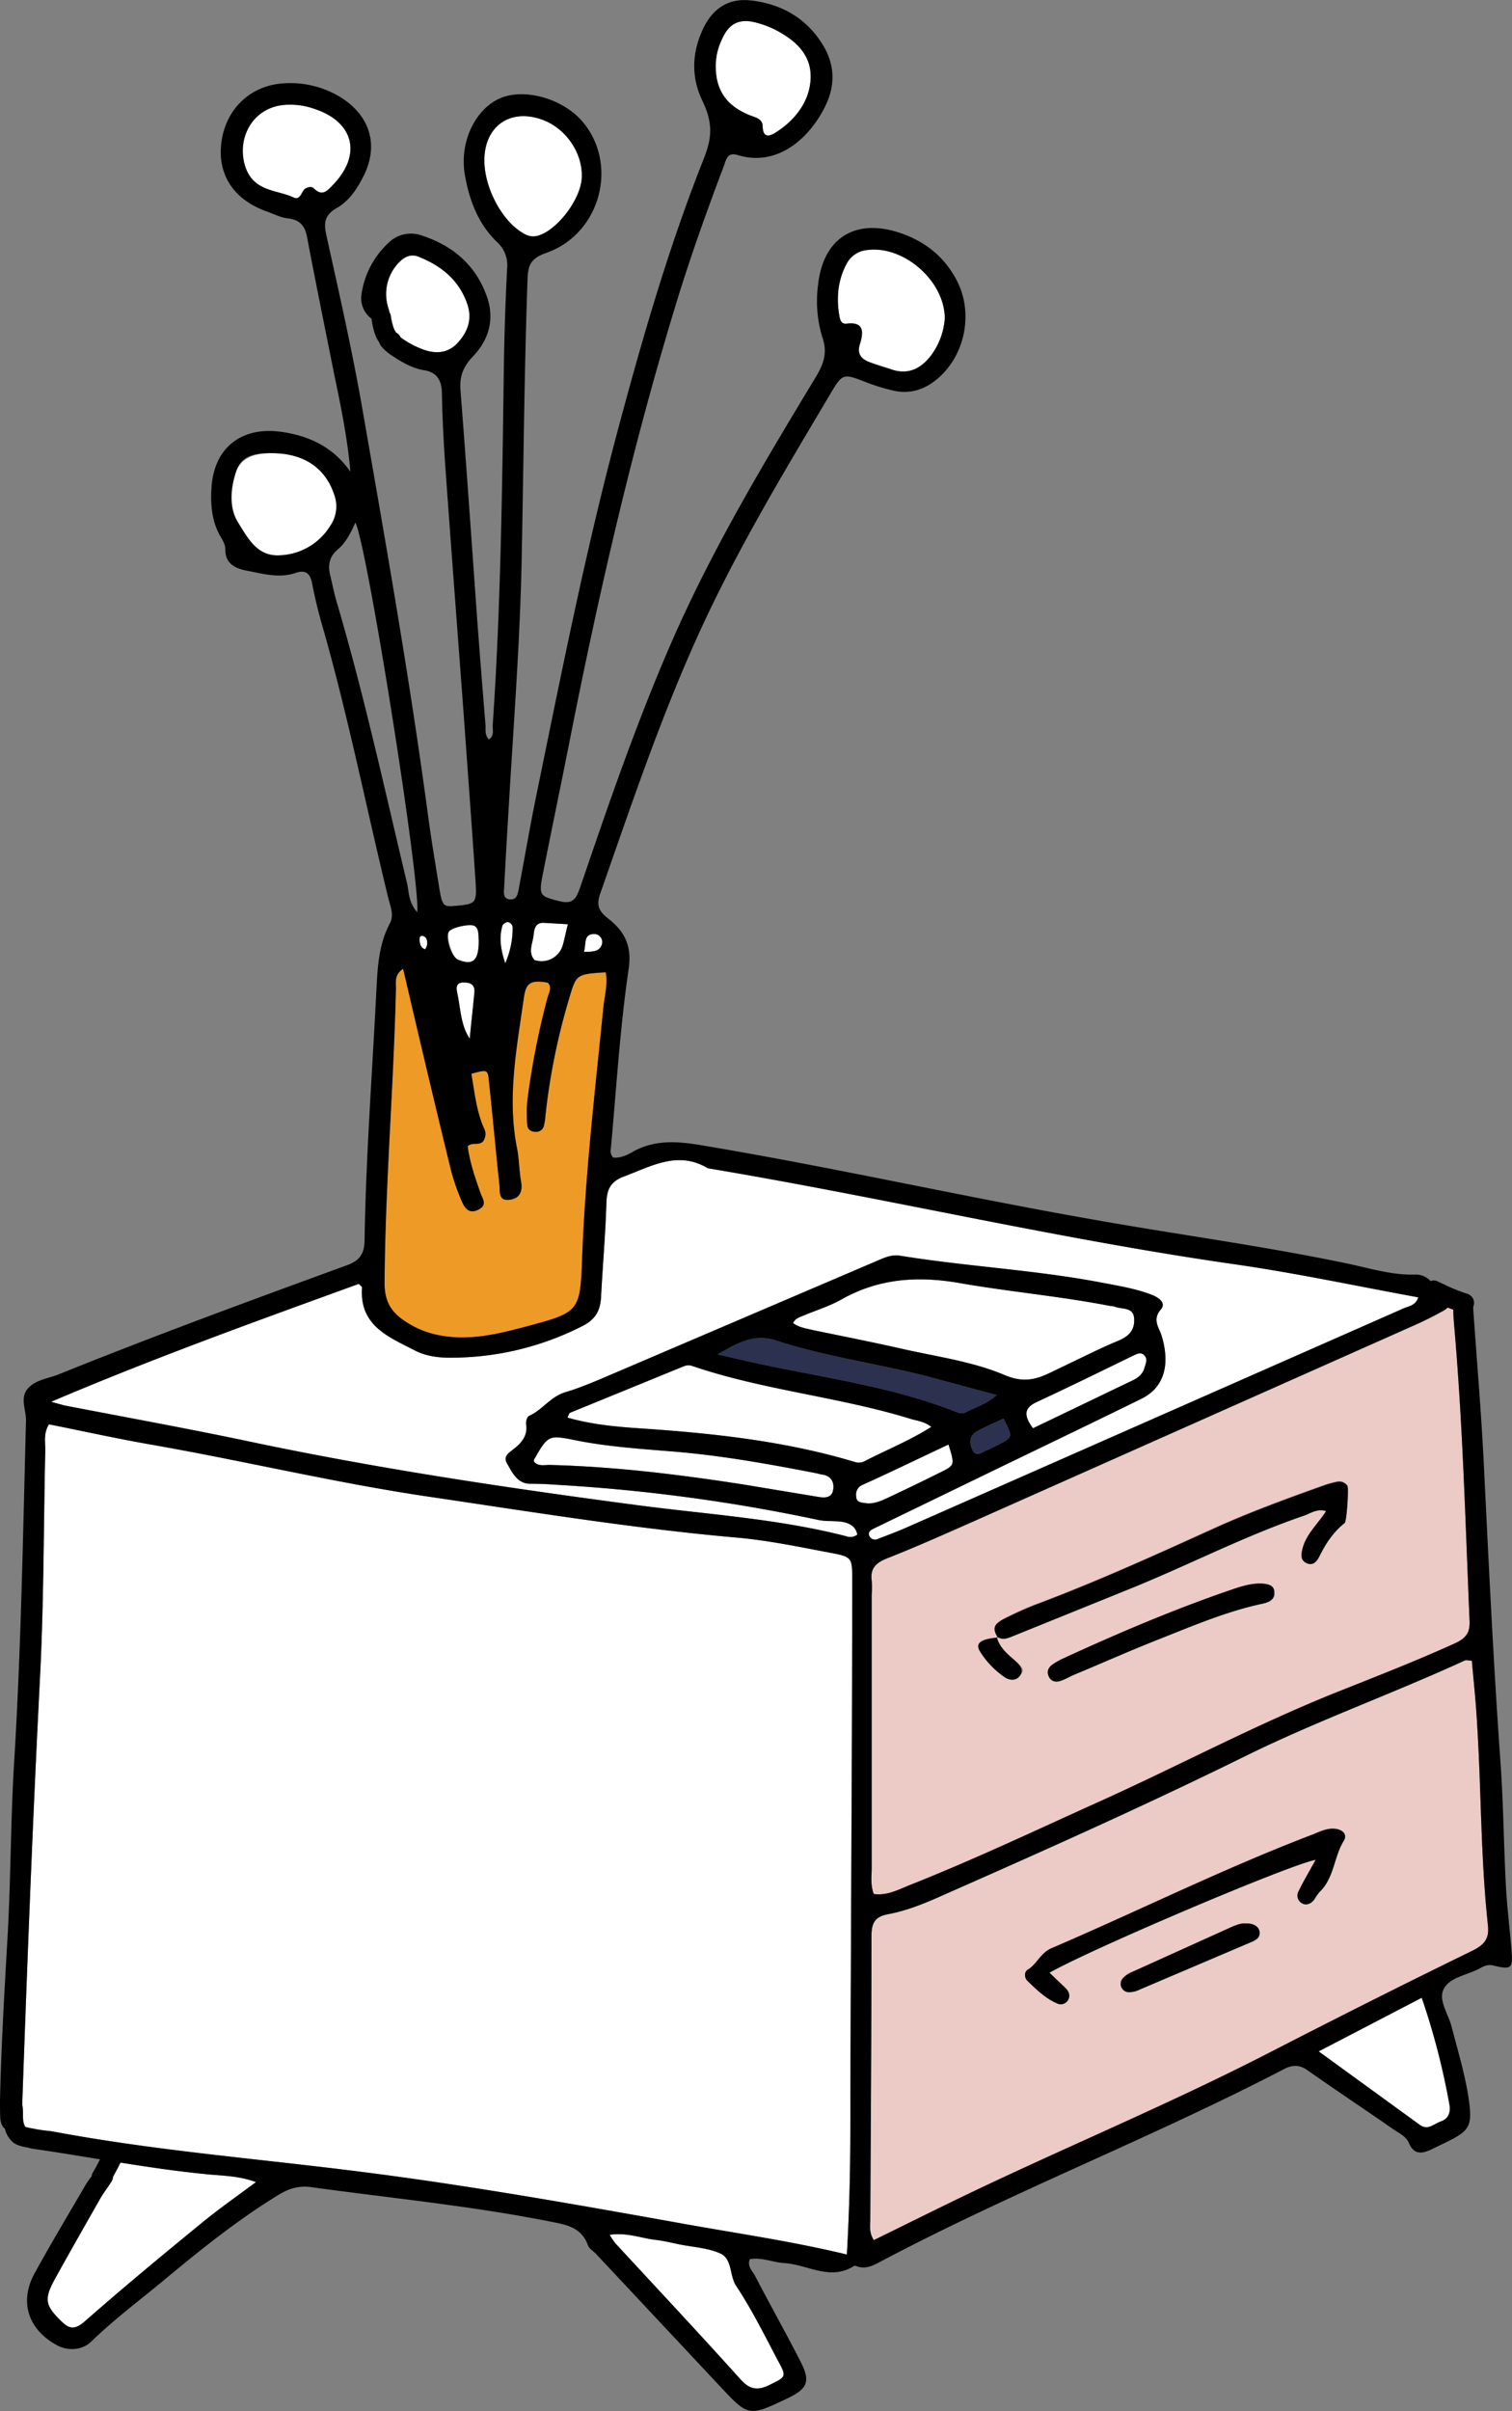 <svg xmlns="http://www.w3.org/2000/svg" width="651.5" height="1038.5" viewBox="0 0 651.5 1038.5">
  <rect x="0" y="0" width="651.5" height="1038.5" fill="#808080" stroke="none"/>
  <title>iconsl68_224259234</title>
  <g id="Layer_2" data-name="Layer 2">
    <g id="_224259234">
      <g id="iconsl68_224259234">
        <path d="M199.4,423.2c-3,.1-2.8,2.5-2.4,4.4,1.5,6.7,1.4,13.8,5.4,19.8.6-6.6,1.4-13.2,2-19.8C204.8,423.9,202.4,423,199.4,423.2Z" fill="#fff"/>
        <path d="M378.2,662.9c4.1-1.6,8.2-3.1,12.3-4.9l214.2-94.4c2.3-1,5.4-1.3,6.4-4.8-26.3-4.8-52.4-10.4-78.8-14.2C456,533.7,380.9,515.9,305,503.2c-12.9-7.7-24.2-.9-36,3.5-5.7,2.1-7.5,5.3-7.7,11.2-.4,13.5-1.6,27-2.3,40.5-.3,5.8-2.1,9.7-7.9,12.7a124.9,124.9,0,0,1-57.5,13.7c-5.1,0-10.4-.8-14.8-3.1-11.2-5.8-24-10.6-22.8-27.1,0-.4-.8-.9-1.4-1.6C110.9,568.9,67.1,584.6,22,603.8l5.9,1.6c25.9,5,51.8,9.7,77.6,15.1,55.9,11.9,112.3,20.3,168.9,27.8,30.2,4,60.6,5.8,90.2,13.4a4.9,4.9,0,0,0,4.8-.7c-.9-4.6-4.4-5.4-8.3-5.7s-5.9,0-8.9-.7a747.4,747.4,0,0,0-111.4-15c-4.1-.3-8.1-.5-12.2-.5-5.9.1-7.8-4.9-10.1-8.7s1.8-5.3,4-7.2,4.9-5.4,4.2-9.7c-.2-1.1.4-3.2,1.2-3.6,5.9-2.6,9.5-8.4,15.9-10.3s13.3-4.9,19.9-7.7l113.7-48.6c3.3-1.4,6.6-3.1,10.6-2.4,29,4.7,58.5,6.1,87.4,11.7,6.9,1.3,14,2.5,20.6,5,3,1.1,6.7,3.5,4.2,6.4-3.9,4.6-.7,7.8.4,11.6,3.8,12.8.7,22.3-9,27-23,11.3-46.2,22.4-69.3,33.6l-45.4,22c-1.4.7-3.3,1.5-2.2,3.6A2.7,2.7,0,0,0,378.2,662.9Z" fill="#fff"/>
        <path d="M568.2,883.6l43.5,31.6c3.6,2.6,6.3-.4,9.3-1.5s4.1-4.2,3.5-7.4a309.3,309.3,0,0,0-11.9-45.8Z" fill="#fff"/>
        <path d="M309.2,583.4l15.4,3.5c29.5,6.5,59.6,10.2,88,21.5a4.2,4.2,0,0,0,3.8-.2c4-2.1,8.6-3.3,13.1-7.3l-28.9-7.8c-21.8-5.7-44.4-8.6-65.8-15.6C325.2,574.3,318.4,578,309.2,583.4Z" fill="#2c3150"/>
        <path d="M636.3,739.9c-.5-8.3-1.4-16.5-2.1-24.6-1.7-.1-2.4-.3-3-.1-31.3,14.4-63.8,26-94.8,41.3-42.4,20.9-85.6,40.2-128.9,59.3-8,3.6-16.2,7.1-24.8,8.7-6.1,1.1-7.2,4.2-7.2,9.7,0,40.6-.3,81.2-.5,121.8,0,2.6-.7,5.3,1.5,8.9,14.5-7.1,28.3-14,42.3-20.7,43-20.5,87-38.8,129.4-60.7,28.6-14.7,57.2-29.1,86.1-43.2,5.5-2.7,7.5-5.4,6.8-11.3C637.9,799.4,638.3,769.6,636.3,739.9Zm-96.9,96.5L491,857a10.2,10.2,0,0,1-4.8,1.1,3.6,3.6,0,0,1-2.3-6.1,11.3,11.3,0,0,1,4.1-2.7l41.6-18.8c2.4-1.1,4.9-2.2,7.1-2s5.5.5,6,3.4S541.5,835.5,539.4,836.4ZM579,792.9c-4.3,7-4.1,16-10.4,22a27.5,27.5,0,0,0-2.3,3.3c-1.4,1.8-3.4,2.7-5.3,1.6a3.8,3.8,0,0,1-1.4-5.3c2.2-4.5,4.7-8.7,7.3-13.4-9.8,1.5-95.1,37.6-114.7,48.6l7,6.7c1.6,1.6,2.1,3.6.8,5.4a3.6,3.6,0,0,1-4.6,1.1c-5-2.2-8.9-6-12.8-9.8-1.2-1.2-1.3-3.7.1-4.6,4.1-2.4,5.6-7.3,10.3-9.3,37.5-16.1,74.1-34.3,112.3-48.9,3.1-1.2,6.2-2.9,9.7-2.6S580.8,790,579,792.9Z" fill="#eccac5"/>
        <path d="M420.8,616.6c-3.2,1.9-3.1,5.3-1.7,8.1s4.1.8,6.1,0,3.6-1.7,5.4-2.6c5.9-3.1,5.9-3.1,1.8-11.1C428.6,612.8,424.5,614.4,420.8,616.6Z" fill="#2c3150"/>
        <path d="M51.9,931.5c-1,2.1-2.1,4.1-3.2,6.1a4.7,4.7,0,0,1-.4,1.6c-1.5,2.6-3.5,5-5,7.6-6.7,11.8-13.4,23.5-19.9,35.3-4.5,8.3-3.8,11.1,3,17.7,3.5,3.5,5.9,3.7,10,.2,16.5-14.5,33.4-28.5,50.4-42.4,7.3-6,15-11.4,23.5-17.7-7.8-2.9-15.2-2.7-22.2-3.5C75.9,935.2,63.9,933.4,51.9,931.5Z" fill="#fff"/>
        <path d="M201.4,131.1c-3.5-10.4-11.2-16.6-21-20.5-2.6-1.1-5.2-.5-7.5,1.5a19.5,19.5,0,0,0-5.6,20.5,18,18,0,0,1,.5,1.9,4.4,4.4,0,0,1,.6,1.6,28.4,28.4,0,0,0,1.1,4.8,8.9,8.9,0,0,0,1.2,2.4,4.1,4.1,0,0,1,1.9,2,38,38,0,0,0,8.6,4.8c5.7,2.4,11.4,2.6,15.8-2.2S203.6,137.7,201.4,131.1Z" fill="#fff"/>
        <path d="M224.1,99.6c2.7,1.9,5.1,2.9,8.4,1.7,8.4-3,18-16.1,18.2-25.1.3-10.7-7.2-21.3-17.5-24.8-13.6-4.7-24.5,3.1-24.5,17.7C208.7,80.3,215.6,93.9,224.1,99.6Z" fill="#fff"/>
        <path d="M231.3,413.8a9.5,9.5,0,0,0,11-6.1c.9-2.8,1.4-5.8,2.4-9.6l-10.3-.6c-4-.2-4.2,3-4.5,5.5s-2.5,7.2.4,10.5C230.5,413.7,231,413.7,231.3,413.8Z" fill="#fff"/>
        <path d="M143.6,79.5c12.4-12.9,8.9-27-8.1-32.6a30.8,30.8,0,0,0-10.9-1.8c-9.3,0-15.6,4.3-18.7,12.6s-1.1,16.2,3.9,20.6,11.3,4.2,16.8,6.8c2.9,1.4,3-2.9,5-3.9s2.7-.9,3.7,0C139,84.9,141.3,81.9,143.6,79.5Z" fill="#fff"/>
        <path d="M364.8,139.4c8-1,7.2,4.2,5.7,8.9s.7,6.4,4.2,7.7,6.4,2.1,9.6,3.2c7.1,2.3,12.5-.4,16.8-6a30.2,30.2,0,0,0,6-16.1c-.1-16.3-17.9-31.5-33.4-29.4a11.1,11.1,0,0,0-8.9,5.9c-3.8,7.1-4.5,14.7-3.1,22.6C362,137.7,362.4,139.7,364.8,139.4Z" fill="#fff"/>
        <path d="M322.7,49.5c2.4,1,5.8,1.5,5.9,4.7.1,5.1,2.6,4.8,5.6,2.9,8.7-5.5,14.8-13.2,15.1-23.7s-6.4-15.8-14.5-20.2a40.8,40.8,0,0,0-8.4-3.3c-7.6-2.2-12.3,0-15.4,7.2a26.7,26.7,0,0,0-2.6,10.7C308.2,38.5,312.7,45.3,322.7,49.5Z" fill="#fff"/>
        <path d="M418.6,655.7c-12,5.3-24.1,10.7-36.3,15.5-4.8,1.9-7.4,4.3-6.7,9.6a40.1,40.1,0,0,1,0,6V804.5c0,3.7-.6,7.4.9,11.3,5.6.8,10.5-1.8,15.4-3.8,27.3-10.8,53.9-23.4,80.7-35.5,34.5-15.5,67.9-33.4,103.1-47.5,17.3-6.9,34.6-13.6,51.5-21.3,4.8-2.3,6.3-4.8,6-9.9-1.8-42.3-2.9-84.5-6.6-126.6-.2-2.4-.4-4.7-.4-7.1h0l-2.5-.9a6.5,6.5,0,0,1-1.6,1.3c-3.8,2.1-7.7,4.1-11.7,5.9Zm125.2,35.1c-15.3,3.3-29.6,9.4-44,15.1-12.5,4.9-24.8,10.4-37.3,15.6-1.8.8-3.6,1.8-5.5,2.5s-4.1.3-5.1-1.9-.1-4,1.7-5.2a27.6,27.6,0,0,1,4.4-2.5c23.9-11,48.1-21.3,73-29.8,4.1-1.4,8.3-2.7,12.8-2.5,2.5.2,4.6,1,5.3,3.9S546.6,690.2,543.8,690.8ZM579.4,656c-4.9,3.9-8.2,8.9-10.9,14.4-1.1,2.2-2.6,4.3-5.5,2.9s-2.4-3.6-1.8-6.1c1.6-6.5,6.7-10.8,10.2-16.3-3.8-1.3-6.7,1-9.7,2-26,8.9-50.3,21.6-75.7,31.8l-49.7,20.1c-2.2.9-4.3,1.7-6.5.3a.3.3,0,0,0,.1.2h-.3c1.1,4.8,5.1,7.4,8.4,10.5s3.3,3.7,1.4,6-4.4,1.9-6.4.6a37.3,37.3,0,0,1-10.5-10.8c-2.5-3.7-.3-5.6,7.1-6.3a.8.8,0,0,0-.1-.4h.3c-2.4-3.9-.1-6.2,3.1-7.9s9.1-4.4,13.9-6.2c25.6-9.6,50.5-20.9,75.4-32.2,15.8-7.2,31.9-13.1,48.2-18.9a38.3,38.3,0,0,1,5.8-1.6,4.2,4.2,0,0,1,4.4,1.8C581.2,641,580.3,655.3,579.4,656Z" fill="#eccac5"/>
        <path d="M259.4,406.6a3.5,3.5,0,0,0-3.2-4.3c-5,0-3.5,4.2-4.6,7.7C255.2,409.9,258.4,410.1,259.4,406.6Z" fill="#fff"/>
        <path d="M445.1,615.2l43.1-20.7c2.2-1,4.1-2.4,4.8-4.9s1.7-3.9.2-5.7-3.7-.5-5.5.3c-13.6,6.6-27.2,13.3-41,19.7C441.1,606.5,441.1,609.8,445.1,615.2Z" fill="#fff"/>
        <path d="M357.6,668.8c-13.2-2.5-26.5-5.3-40-6.5-44.4-3.9-88.5-11.1-132.6-17.6-40.1-5.9-79.6-15.4-119.5-22.4-15-2.6-29.8-5.9-44.4-8.8-2.5,4-1.5,7.8-1.6,11.5-.7,31.4-.6,62.9-2.1,94.3-3.2,62.1-5.6,124.2-7.8,186.4v1c0,.2.1.3.1.5a19.4,19.4,0,0,1,.2,3.4,26.2,26.2,0,0,0,.1,2.8,6.5,6.5,0,0,0,.9,2.7c1,.4,3.8.8,5.1,1.1l2.7.4c1.5.2,3.1.3,4.6.6,43.9,8.2,88.4,11.7,132.6,17.3s90.9,13.8,136.1,21.9c24.1,4.4,48.5,7.8,72.9,13.7,1.1-19,1.5-37.1,1.5-55.4.1-50.7.4-101.4.6-152.1q.2-41.7.2-83.2C367.2,670.9,367.2,670.6,357.6,668.8Z" fill="#fff"/>
        <path d="M310.3,970.6c-5.4-2.4-11.8-2.7-17.7-3.9-3.3-.7-6.6-1.5-10-1.9-6.3-.7-12.3-3.3-19.9-2.2a26.5,26.5,0,0,0,2.4,3.6c18.1,19.6,36.3,39,54.1,58.8,4,4.4,7.4,4.7,12.3,2.3,7.3-3.6,7.6-3.4,3.5-10.9-5.7-10.8-11.1-21.7-17.8-31.8C314.2,980,315.5,972.9,310.3,970.6Z" fill="#fff"/>
        <path d="M174.7,569.2a38.8,38.8,0,0,0,13.9,5.8c13.7,2.9,26.8-.6,39.9-4.1,20.8-5.6,21.5-6.4,22.3-28.1,1.3-36.5,5.6-72.7,9.2-109,.5-5,2-9.9,1-15-12.8.8-12.7.9-15.8,11.4A280.8,280.8,0,0,0,235,480.7a24,24,0,0,1-.6,4,3.4,3.4,0,0,1-3.7,2.8c-1.9,0-3.4-1.1-3.5-2.9a58.7,58.7,0,0,1,.1-11.1,337.6,337.6,0,0,1,8.6-43.7c.6-2.2,2.1-4.3.2-6.5-9.1-1.8-9.7,1.5-10.6,8-3,21-7,42-2.7,63.4.9,4.6.9,9.4,1.7,14.1s-.6,7.6-5.2,8-3.8-3.8-4.1-6.4c-1.6-14.8-2.9-29.6-4.5-44.4-.5-5.4-.6-5.4-7.6-3.5,1.3,7.3,2,14.7,4.7,21.7.8,2.2,1.9,4.3.8,6.7s-5.2.7-7.1,2.9c1,7.1,3.3,13.8,5.7,20.5,1,2.5,2.3,5.1-1.2,6.8s-5.7-.7-7-3.6a96.5,96.5,0,0,1-4.4-12.4q-5.2-21.2-10.2-42.3c-3.6-15.1-7.1-30.1-10.7-45.5-4,2.6-3,5.9-3.1,8.8-1,42.2-4.6,84.3-4.9,126.6C165.7,560.6,168.6,565.3,174.7,569.2Z" fill="#ee9a26"/>
        <path d="M382,645.4c7.9-3.7,15.8-7.5,23.6-11.4,5.8-2.9,5.8-3,3.1-11.8-12.8,6-24.9,11.9-37.1,17.4a4.5,4.5,0,0,0-2.7,4.8c.1,2.6,2.4,2.8,4.4,3.1S379.3,646.7,382,645.4Z" fill="#fff"/>
        <path d="M351.9,634.6c-20.5-4-41.1-7.7-62-9.4-13.8-1.1-27.6-2-41.2-4.7s-12.4-2.5-18.6,8.2c-.1.2,0,.6,0,.9,1.8,2.1,4.4,1.4,6.6,1.4,28.1.7,55.8,4.1,83.5,8.4l32,5.3c2.8.5,5.9.7,6.7-2.5s-.6-6.7-5-7.1Z" fill="#fff"/>
        <path d="M480.3,562.8a13.8,13.8,0,0,0-2-.3c-21.6-4.2-43.5-6.1-65.1-9.9-18.1-3.1-34.7-1.9-50.8,7.2-5,2.8-10.5,4.5-15.8,6.7-1.9.8-3.9,1.3-4.9,3.4,2.6,1.9,5.6,2.3,8.5,3,12.6,2.6,25.2,5.1,37.7,7.9,15.1,3.5,30.9,5.5,45,11.5,8.8,3.7,14.3,1.6,21-1.7l7.3-3.5c6.7-3.2,13.4-6.6,20.2-9.4,4.7-1.9,7.6-4.7,7.3-9.7S483.4,564.1,480.3,562.8Z" fill="#fff"/>
        <path d="M372.5,629.4c9.5-4.9,19.5-8.9,28.8-14.8-3.1-2.4-6.2-2.6-9.1-3.5-30.9-9.5-63.4-12.3-94.1-22.8-1.9-.6-3.2.1-4.7.7l-47.7,19.5c-.5.2-.7,1.1-1.2,2.1,10.1,2.9,20.3,3.9,30.6,4.6,31.6,2.1,63,5.4,93.5,14.6A5.2,5.2,0,0,0,372.5,629.4Z" fill="#fff"/>
        <path d="M144,213c-3.8-11.4-13-17.7-26.5-17.8-8.4-.1-14,2.5-15.9,8.3s-3.1,15,1,21.6,8.1,14.6,17.8,14.1a26.7,26.7,0,0,0,21.9-12.7A14.7,14.7,0,0,0,144,213Z" fill="#fff"/>
        <path d="M183.2,408.9a5.7,5.7,0,0,0,.9-2.4c0-1.3-.2-2.8-1.7-3.3s-1.6.6-1.6,2S181.3,408.3,183.2,408.9Z" fill="#fff"/>
        <path d="M197.4,413.4c6.5,2.6,8.9.3,8.9-8.3-.2-2,.7-4.6-1.7-6.2s-10.1.6-11.2,2.4S194.5,412.2,197.4,413.4Z" fill="#fff"/>
        <path d="M220.9,399.6c0-1.5-.9-2.6-2.4-2.4s-2,1-2.1,1.8c-1.3,4.9-.8,9.6,1.3,15.9A37.8,37.8,0,0,0,220.9,399.6Z" fill="#fff"/>
        <path d="M648.9,812.8c-1-18.6-1.1-37.2-2.5-55.7-3-42.5-5-85-7.1-127.6-1.1-21.9-3-43.8-4.5-65.7v-.9c0-.1.1-.2.1-.3a4.1,4.1,0,0,0-2.6-5.3,70.1,70.1,0,0,1-9.7-3.9l-.6-.3-2.8-1.3a3.9,3.9,0,0,0-2.8,0,8.5,8.5,0,0,0-6.7-2.8c-9.9.3-19.4-2.7-28.9-4.7-36.7-7.7-74-12.6-110.9-19.2-55.2-9.7-110-22.1-165.3-31.4-10.8-1.9-21.6-3.4-31.9,2.4-2.6,1.5-5.4,2.8-8.5,2.5a4.1,4.1,0,0,1-1-3.8c2.4-25.9,3.9-51.9,7.7-77.6,1.5-10.3-2.2-16.4-8.9-21.6-4.4-3.4-5-6.1-3.3-10.9,13.1-37.4,25.7-74.9,42-110.9s36.8-70,57-104c5.4-9.2,5.6-9,15.9-5a82.5,82.5,0,0,0,10.7,3.3c7.8,2,14.7-.4,20.5-5.7,11.4-10.4,14.6-28.3,7.3-41.9-5.5-10.4-14.2-17-25.3-20.5-18.9-5.9-32.2,3-34.3,22.7a53.1,53.1,0,0,0,2,23.1c2.1,6.3.3,11.2-3.1,16.8-22.2,36.7-44.3,73.6-61.6,113-15.2,34.7-27.5,70.5-39.7,106.3-1.7,4.7-2.8,7.8-8.9,6.3-8.3-2.1-9.1-2.3-7.5-10.7,3.8-19.3,7.8-38.4,11.6-57.6,12.7-64.4,27.3-128.2,46.6-191,6-19.4,12.8-38.4,20-57.4,1-2.8,1.5-6.1,6-4.7,17,5.2,31-7.1,37.9-21.5,4.3-9,3.8-17.9-1.4-26.2C347.4,7.8,336.7,1.7,323.6.2c-9.5-1.1-16.3,3.3-20.4,11.7-5.1,10.4-5.5,21.2-.6,31.4s4,16.5.6,25.2c-15.5,39-27,79.3-37.8,119.8-13.5,51-23.7,102.7-34.3,154.3-2.8,13.6-5.1,27.3-7.7,40.9-.4,2.1-1,4.1-3.7,3.9s-2.7-2.5-2.5-4.5c.6-11.1,1.2-22.3,1.9-33.4,2.1-36.5,5-72.9,5.7-109.4.8-39.9,1.1-79.8,2.5-119.6.2-6.1,1.2-9.1,7.9-11.5,23.5-8.1,31.5-38.1,15.8-56.6-8.6-10.1-25.5-14.7-35.9-9.9s-17.2,18.7-14.8,32.8c1.9,10.8,5.6,20.9,13.7,28.8a13.5,13.5,0,0,1,4.5,11.6c-.7,14.2-1.2,28.4-1.4,42.6-.7,51.4-1.3,102.8-4.8,154.1-.1,2,.8,4.6-1.7,6.1-1.8-2.1-1.3-4.2-1.4-6.1-1.2-14.9-2.4-29.7-3.5-44.5-2.4-33.4-4.7-66.8-7.3-100.1-.4-5.9,1.3-10,5.4-14.3,7-7.3,9.5-16.4,5.8-26.3-4.9-13.3-14.7-21.5-28-25.8a13.7,13.7,0,0,0-14.1,3.1,37.5,37.5,0,0,0-11.7,22,11,11,0,0,0,4.3,10.8v.3a37.9,37.9,0,0,0,1.4,6.1,15,15,0,0,0,1.9,3.8,5.2,5.2,0,0,0,1.1,1.9,19.4,19.4,0,0,0,4.6,3.9c4.2,2.8,8.7,5.4,13.8,6.2s7.4,4.1,7.5,9.6c.2,11.2.8,22.3,1.6,33.5,2.5,35,5.2,70.1,7.8,105.1,1.7,23.9,3.5,47.9,5.1,71.8.6,9.5.1,9.8-7.8,10.6-6.4.6-6.5.6-8.1-9.3s-3.2-19.4-4.5-29.1c-7.8-58.3-18-116.2-28.1-174.1-4.4-25.6-10.2-51-15.8-76.4-1.2-5.4-.6-8.7,4.5-11.6s8.4-7.7,11.1-12.9c7.1-13.2,3.8-26.2-8.8-34.4a41.3,41.3,0,0,0-25.1-6.4c-14.2.8-24.7,10.8-26.8,24.7s4.6,25.1,19.2,30.4c3.2,1.1,6.3,2.8,9.6,3.1,5.3.7,7.2,3.5,8.1,8.5,3.7,19.5,7.7,39.1,11.6,58.6,2.9,13.8,5.7,27.6,7,42-7.4-10.6-17.7-15.5-29.9-17.2-17.3-2.4-29.1,7.1-30,24.5-.4,7.2.2,14.2,3.9,20.6,1,1.7,2.1,3.4,2.1,5.6-.1,6.1,4.4,8.2,9.2,9.1,6.9,1.3,13.9,3.4,21,1,5-1.7,6.5.7,7.3,5.1,1.2,6,2.6,11.9,4.3,17.7,11.1,38.7,18.9,78.2,28.4,117.2.9,3.6,2.6,7.3.7,10.9-4.8,9-5.3,18.8-5.8,28.5-1.8,35.8-4.5,71.5-5.1,107.4,0,5.6-1.4,9.1-7.4,11.3-41.6,15.2-83.1,30.4-124.2,47-4.6,1.9-10.2,2.3-13.6,6.3s-.6,9.2-.7,13.7c-1.3,49-2.1,98-5.1,147-1.6,26-1.4,52.1-3,78C1.8,859.6.5,882.2,0,904.8c0,2.4,0,4.7.1,7.1s.8,4.1,2,5a11.5,11.5,0,0,0,3.2,5.6c1.4,1.3,3.6,2,6.5,2.5l2.1.5c9.7,1.4,19.5,3,29.2,4.6-1,1.9-2,3.9-3.1,5.7a3.3,3.3,0,0,0-.5,1.6,32.4,32.4,0,0,0-2.8,4c-7.3,12.6-14.8,25-21.8,37.8s-2.2,24.6,9.7,31c4.9,2.6,11,2.1,14.8-1.7,9.5-9.2,20-17.1,30.2-25.5,16.1-13.4,32.4-26.6,50.4-37.6,4.6-2.8,8.9-4.1,14.3-3.3,34.1,4.7,68.4,8,102.3,14.7,7,1.4,13.8,2.3,16.7,10.2.5,1.5,2.2,2.5,3.4,3.7l53.4,57c12.4,13.3,12.5,13.3,29.3,5.3,8.7-4.2,9.9-7.3,5.5-15.9-6.3-12.3-13.1-24.4-19.5-36.7-1.1-2.2-3.6-4.2-2.3-7.3,5.2-.9,10,1.4,15,1.7,9.9.6,19.6,7.8,29.9,1.2.4-.2,1.3.2,1.9.4,3.6.9,6.6-.7,9.6-2.3,56.8-30.1,116.9-53.3,173.8-82.9,3.9-2,6.8-1.8,10.2.6,12.2,8.6,24.6,16.8,36.8,25.3,2.5,1.7,5.5,3,6.8,6,2.2,5.2,5.8,4.6,9.9,2.6l6.4-3.1c9.7-4.8,11-6.8,9.6-17.4s-4.8-21.7-7.6-32.5c-1.4-5.4-5.9-11.4-3.2-16.2s9.6-5.7,14.7-8.3c2-1,3.8-2.3,6.5-1.6,7.9,1.9,8.5,1.3,7.9-6.5S649.4,821.9,648.9,812.8ZM364.8,113.6a11.1,11.1,0,0,1,8.9-5.9c15.5-2.1,33.3,13.1,33.4,29.4a30.2,30.2,0,0,1-6,16.1c-4.3,5.6-9.7,8.3-16.8,6-3.2-1.1-6.5-2-9.6-3.2s-5.6-3.2-4.2-7.7,2.3-9.9-5.7-8.9c-2.4.3-2.8-1.7-3.1-3.2C360.3,128.3,361,120.7,364.8,113.6ZM311,17.1c3.1-7.2,7.8-9.4,15.4-7.2a40.8,40.8,0,0,1,8.4,3.3c8.1,4.4,14.7,10.4,14.5,20.2s-6.4,18.2-15.1,23.7c-3,1.9-5.5,2.2-5.6-2.9-.1-3.2-3.5-3.7-5.9-4.7-10-4.2-14.5-11-14.3-21.7A26.7,26.7,0,0,1,311,17.1Zm-102.3,52c0-14.6,10.9-22.4,24.5-17.7,10.3,3.5,17.8,14.1,17.5,24.8-.2,9-9.8,22.1-18.2,25.1-3.3,1.2-5.7.2-8.4-1.7C215.6,93.9,208.7,80.3,208.7,69.1Zm-27.5,81a38,38,0,0,1-8.6-4.8,4.1,4.1,0,0,0-1.9-2,8.9,8.9,0,0,1-1.2-2.4,28.4,28.4,0,0,1-1.1-4.8,4.4,4.4,0,0,0-.6-1.6,18,18,0,0,0-.5-1.9,19.5,19.5,0,0,1,5.6-20.5c2.3-2,4.9-2.6,7.5-1.5,9.8,3.9,17.5,10.1,21,20.5,2.2,6.6,0,12.2-4.4,16.8S186.9,152.5,181.2,150.1ZM135.3,81.2c-1-.9-2.4-.7-3.7,0s-2.1,5.3-5,3.9c-5.5-2.6-12-2.6-16.8-6.8s-6.6-13.3-3.9-20.6,9.4-12.6,18.7-12.6a30.8,30.8,0,0,1,10.9,1.8c17,5.6,20.5,19.7,8.1,32.6C141.3,81.9,139,84.9,135.3,81.2ZM622.1,564.5a6.5,6.5,0,0,0,1.6-1.3l2.5.9h0c0,2.4.2,4.7.4,7.1,3.7,42.1,4.8,84.3,6.6,126.6.3,5.1-1.2,7.6-6,9.9-16.9,7.7-34.2,14.4-51.5,21.3-35.2,14.1-68.6,32-103.1,47.5-26.8,12.1-53.4,24.7-80.7,35.5-4.9,2-9.8,4.6-15.4,3.8-1.5-3.9-.9-7.6-.9-11.3V686.8a40.1,40.1,0,0,0,0-6c-.7-5.3,1.9-7.7,6.7-9.6,12.2-4.8,24.3-10.2,36.3-15.5l191.8-85.3C614.4,568.6,618.3,566.6,622.1,564.5ZM256.2,402.3a3.5,3.5,0,0,1,3.2,4.3c-1,3.5-4.2,3.3-7.8,3.4C252.7,406.5,251.2,402.3,256.2,402.3Zm-26.3.7c.3-2.5.5-5.7,4.5-5.5l10.3.6c-1,3.8-1.5,6.8-2.4,9.6a9.5,9.5,0,0,1-11,6.1c-.3-.1-.8-.1-1-.3C227.4,410.2,229.5,406.5,229.9,403Zm-13.5-4c.1-.8,1.3-1.6,2.1-1.8s2.4.9,2.4,2.4a37.8,37.8,0,0,1-3.2,15.3C215.6,408.6,215.1,403.9,216.4,399Zm-23,2.3c1.1-1.8,9.4-3.6,11.2-2.4s1.5,4.2,1.7,6.2c0,8.6-2.4,10.9-8.9,8.3C194.5,412.2,191.7,403.8,193.4,401.3Zm11,26.3c-.6,6.6-1.4,13.2-2,19.8-4-6-3.9-13.1-5.4-19.8-.4-1.9-.6-4.3,2.4-4.4S204.8,423.9,204.4,427.6Zm-22-24.4c1.5.5,1.7,2,1.7,3.3a5.7,5.7,0,0,1-.9,2.4c-1.9-.6-2.2-2.2-2.4-3.7S181.1,402.8,182.4,403.2Zm-62-164c-9.7.5-13.7-7.6-17.8-14.1s-3.3-14.4-1-21.6,7.5-8.4,15.9-8.3c13.5.1,22.7,6.4,26.5,17.8a14.7,14.7,0,0,1-1.7,13.5A26.7,26.7,0,0,1,120.4,239.2Zm24.5,19.5c-1-3.5-1.7-7.2-2.6-10.8s-.8-7.8,2.9-10.9,5.9-7.3,7.9-11.9c4.8,8.1,28,153.9,26.7,167.8-3.9-4.3-3.5-8.6-4.4-12.4C165.7,339.8,156.8,298.9,144.9,258.7Zm25.7,167.4c.1-2.9-.9-6.2,3.1-8.8,3.6,15.4,7.1,30.4,10.7,45.5s6.7,28.2,10.2,42.3a96.5,96.5,0,0,0,4.4,12.4c1.3,2.9,3,5.5,7,3.6s2.2-4.3,1.2-6.8c-2.4-6.7-4.7-13.4-5.7-20.5,1.9-2.2,5.7.2,7.1-2.9s0-4.5-.8-6.7c-2.7-7-3.4-14.4-4.7-21.7,7-1.9,7.1-1.9,7.6,3.5,1.6,14.8,2.9,29.6,4.5,44.4.3,2.6-.6,6.9,4.1,6.4s6-3.6,5.2-8-.8-9.5-1.7-14.1c-4.3-21.4-.3-42.4,2.7-63.4.9-6.5,1.5-9.8,10.6-8,1.9,2.2.4,4.3-.2,6.5a337.6,337.6,0,0,0-8.6,43.7,58.7,58.7,0,0,0-.1,11.1c.1,1.8,1.6,2.9,3.5,2.9a3.4,3.4,0,0,0,3.7-2.8,24,24,0,0,0,.6-4,280.8,280.8,0,0,1,10.2-50.5c3.1-10.5,3-10.6,15.8-11.4,1,5.1-.5,10-1,15-3.6,36.3-7.9,72.5-9.2,109-.8,21.7-1.5,22.5-22.3,28.1-13.1,3.5-26.2,7-39.9,4.1a38.8,38.8,0,0,1-13.9-5.8c-6.1-3.9-9-8.6-9-16.5C166,510.4,169.6,468.3,170.6,426.1ZM86.8,957.6c-17,13.9-33.9,27.9-50.4,42.4-4.1,3.5-6.5,3.3-10-.2-6.8-6.6-7.5-9.4-3-17.7,6.5-11.8,13.2-23.5,19.9-35.3,1.5-2.6,3.5-5,5-7.6a4.7,4.7,0,0,0,.4-1.6c1.1-2,2.2-4,3.2-6.1,12,1.9,24,3.7,36.2,4.9,7,.8,14.4.6,22.2,3.5C101.8,946.2,94.1,951.6,86.8,957.6ZM335,1016.4c4.1,7.5,3.8,7.3-3.5,10.9-4.9,2.4-8.3,2.1-12.3-2.3-17.8-19.8-36-39.2-54.1-58.8a26.5,26.5,0,0,1-2.4-3.6c7.6-1.1,13.6,1.5,19.9,2.2,3.4.4,6.7,1.2,10,1.9,5.9,1.2,12.3,1.5,17.7,3.9s3.9,9.4,6.9,14C323.9,994.7,329.3,1005.6,335,1016.4Zm32-252.8c-.2,50.7-.5,101.4-.6,152.1,0,18.3-.4,36.4-1.5,55.4-24.4-5.9-48.8-9.3-72.9-13.7-45.2-8.1-90.4-16.1-136.1-21.9s-88.7-9.1-132.6-17.3c-1.5-.3-3.1-.4-4.6-.6l-2.7-.4c-1.3-.3-4.1-.7-5.1-1.1a6.5,6.5,0,0,1-.9-2.7,26.2,26.2,0,0,1-.1-2.8,19.4,19.4,0,0,0-.2-3.4c0-.2-.1-.3-.1-.5v-1c2.2-62.2,4.6-124.3,7.8-186.4,1.5-31.4,1.4-62.9,2.1-94.3.1-3.7-.9-7.5,1.6-11.5,14.6,2.9,29.4,6.2,44.4,8.8,39.9,7,79.4,16.5,119.5,22.4,44.1,6.5,88.2,13.7,132.6,17.6,13.5,1.2,26.8,4,40,6.5,9.6,1.8,9.6,2.1,9.6,11.6Q367.2,722,367,763.6Zm1.9-119.2a4.5,4.5,0,0,1,2.7-4.8c12.2-5.5,24.3-11.4,37.1-17.4,2.7,8.8,2.7,8.9-3.1,11.8-7.8,3.9-15.7,7.7-23.6,11.4-2.7,1.3-5.5,2.5-8.7,2.1S369,647,368.9,644.4Zm-93.8-29.2c-10.3-.7-20.5-1.7-30.6-4.6.5-1,.7-1.9,1.2-2.1L293.4,589c1.5-.6,2.8-1.3,4.7-.7,30.7,10.5,63.2,13.3,94.1,22.8,2.9.9,6,1.1,9.1,3.5-9.3,5.9-19.3,9.9-28.8,14.8a5.2,5.2,0,0,1-3.9.4C338.1,620.6,306.7,617.3,275.1,615.2Zm83.8,27c-.8,3.2-3.9,3-6.7,2.5l-32-5.3c-27.7-4.3-55.4-7.7-83.5-8.4-2.2,0-4.8.7-6.6-1.4,0-.3-.1-.7,0-.9,6.2-10.7,6.2-10.7,18.6-8.2s27.4,3.6,41.2,4.7c20.9,1.7,41.5,5.4,62,9.4l2,.5C358.3,635.5,359.7,638.6,358.9,642.2Zm122.5-64.5c-6.8,2.8-13.5,6.2-20.2,9.4l-7.3,3.5c-6.7,3.3-12.2,5.4-21,1.7-14.1-6-29.9-8-45-11.5-12.5-2.8-25.1-5.3-37.7-7.9-2.9-.7-5.9-1.1-8.5-3,1-2.1,3-2.6,4.9-3.4,5.3-2.2,10.8-3.9,15.8-6.7,16.1-9.1,32.7-10.3,50.8-7.2,21.6,3.8,43.5,5.7,65.1,9.9a13.8,13.8,0,0,1,2,.3c3.1,1.3,8.1-.1,8.4,5.2S486.1,575.8,481.4,577.7Zm11.8,6.2c1.5,1.8.3,3.8-.2,5.7s-2.6,3.9-4.8,4.9l-43.1,20.7c-4-5.4-4-8.7,1.6-11.3,13.8-6.4,27.4-13.1,41-19.7C489.5,583.4,491.4,581.9,493.2,583.9Zm-62.6,38.2c-1.8.9-3.6,1.9-5.4,2.6s-4.6,3-6.1,0-1.5-6.2,1.7-8.1,7.8-3.8,11.6-5.6C436.5,619,436.5,619,430.6,622.1Zm-30-29,28.9,7.8c-4.5,4-9.1,5.2-13.1,7.3a4.2,4.2,0,0,1-3.8.2c-28.4-11.3-58.5-15-88-21.5l-15.4-3.5c9.2-5.4,16-9.1,25.6-5.9C356.2,584.5,378.8,587.4,400.6,593.1Zm-23.7,65.1,45.4-22c23.1-11.2,46.3-22.3,69.3-33.6,9.7-4.7,12.8-14.2,9-27-1.1-3.8-4.3-7-.4-11.6,2.5-2.9-1.2-5.3-4.2-6.4-6.6-2.5-13.7-3.7-20.6-5-28.9-5.6-58.4-7-87.4-11.7-4-.7-7.3,1-10.6,2.4L263.7,591.9c-6.6,2.8-13.1,5.7-19.9,7.7s-10,7.7-15.9,10.3c-.8.4-1.4,2.5-1.2,3.6.7,4.3-1.2,7.1-4.2,9.7s-5.9,4-4,7.2,4.2,8.8,10.1,8.7c4.1,0,8.1.2,12.2.5a747.4,747.4,0,0,1,111.4,15c3,.7,5.9.5,8.9.7s7.4,1.1,8.3,5.7a4.9,4.9,0,0,1-4.8.7c-29.6-7.6-60-9.4-90.2-13.4-56.6-7.5-113-15.9-168.9-27.8-25.8-5.4-51.7-10.1-77.6-15.1L22,603.8c45.1-19.2,88.9-34.9,132.6-50.8.6.7,1.4,1.2,1.4,1.6-1.2,16.5,11.6,21.3,22.8,27.1,4.4,2.3,9.7,3.1,14.8,3.1a124.9,124.9,0,0,0,57.5-13.7c5.8-3,7.6-6.9,7.9-12.7.7-13.5,1.9-27,2.3-40.5.2-5.9,2-9.1,7.7-11.2,11.8-4.4,23.1-11.2,36-3.5,75.9,12.7,151,30.5,227.3,41.4,26.4,3.8,52.5,9.4,78.8,14.2-1,3.5-4.1,3.8-6.4,4.8L390.5,658c-4.1,1.8-8.2,3.3-12.3,4.9a2.7,2.7,0,0,1-3.5-1.1C373.6,659.7,375.5,658.9,376.9,658.2ZM624.5,906.3c.6,3.2.1,6.1-3.5,7.4s-5.7,4.1-9.3,1.5l-43.5-31.6,44.4-23.1A309.3,309.3,0,0,1,624.5,906.3Zm9.8-66c-28.9,14.1-57.5,28.5-86.1,43.2-42.4,21.9-86.4,40.2-129.4,60.7-14,6.7-27.8,13.6-42.3,20.7-2.2-3.6-1.5-6.3-1.5-8.9.2-40.6.5-81.2.5-121.8,0-5.5,1.1-8.6,7.2-9.7,8.6-1.6,16.8-5.1,24.8-8.7,43.3-19.1,86.5-38.4,128.9-59.3,31-15.3,63.5-26.9,94.8-41.3.6-.2,1.3,0,3,.1.7,8.1,1.6,16.3,2.1,24.6,2,29.7,1.6,59.5,4.8,89.1C641.8,834.9,639.8,837.6,634.3,840.3Z"/>
        <path d="M429.6,705.4h.3a.3.3,0,0,1-.1-.2h-.3A.8.8,0,0,1,429.6,705.4Z"/>
        <path d="M576.2,638.3a38.3,38.3,0,0,0-5.8,1.6c-16.3,5.8-32.4,11.7-48.2,18.9-24.9,11.3-49.8,22.6-75.4,32.2-4.8,1.8-9.4,4-13.9,6.2s-5.5,4-3.1,7.9c2.2,1.4,4.3.6,6.5-.3L486,684.7c25.4-10.2,49.7-22.9,75.7-31.8,3-1,5.9-3.3,9.7-2-3.5,5.5-8.6,9.8-10.2,16.3-.6,2.5-.8,4.9,1.8,6.1s4.4-.7,5.5-2.9c2.7-5.5,6-10.5,10.9-14.4.9-.7,1.8-15,1.2-15.9A4.2,4.2,0,0,0,576.2,638.3Z"/>
        <path d="M543.8,682.1c-4.5-.2-8.7,1.1-12.8,2.5-24.9,8.5-49.1,18.8-73,29.8a27.6,27.6,0,0,0-4.4,2.5c-1.8,1.2-2.7,3-1.7,5.2s3,2.6,5.1,1.9,3.7-1.7,5.5-2.5c12.5-5.2,24.8-10.7,37.3-15.6,14.4-5.7,28.7-11.8,44-15.1,2.8-.6,5.2-1.5,5.3-4.8S546.3,682.3,543.8,682.1Z"/>
        <path d="M422.5,711.7A37.3,37.3,0,0,0,433,722.5c2,1.3,4.7,1.6,6.4-.6s.5-4.2-1.4-6-7.3-5.7-8.4-10.5C422.2,706.1,420,708,422.5,711.7Z"/>
        <path d="M575,787.7c-3.5-.3-6.6,1.4-9.7,2.6-38.2,14.6-74.8,32.8-112.3,48.9-4.7,2-6.2,6.9-10.3,9.3-1.4.9-1.3,3.4-.1,4.6,3.9,3.8,7.8,7.6,12.8,9.8a3.6,3.6,0,0,0,4.6-1.1c1.3-1.8.8-3.8-.8-5.4l-7-6.7c19.6-11,104.9-47.1,114.7-48.6-2.6,4.7-5.1,8.9-7.3,13.4a3.8,3.8,0,0,0,1.4,5.3c1.9,1.1,3.9.2,5.3-1.6a27.5,27.5,0,0,1,2.3-3.3c6.3-6,6.1-15,10.4-22C580.8,790,578.2,787.9,575,787.7Z"/>
        <path d="M536.7,828.5c-2.2-.2-4.7.9-7.1,2L488,849.3a11.3,11.3,0,0,0-4.1,2.7,3.6,3.6,0,0,0,2.3,6.1A10.2,10.2,0,0,0,491,857l48.4-20.6c2.1-.9,3.7-2.3,3.3-4.5S539.9,828.3,536.7,828.5Z"/>
      </g>
    </g>
  </g>
</svg>
